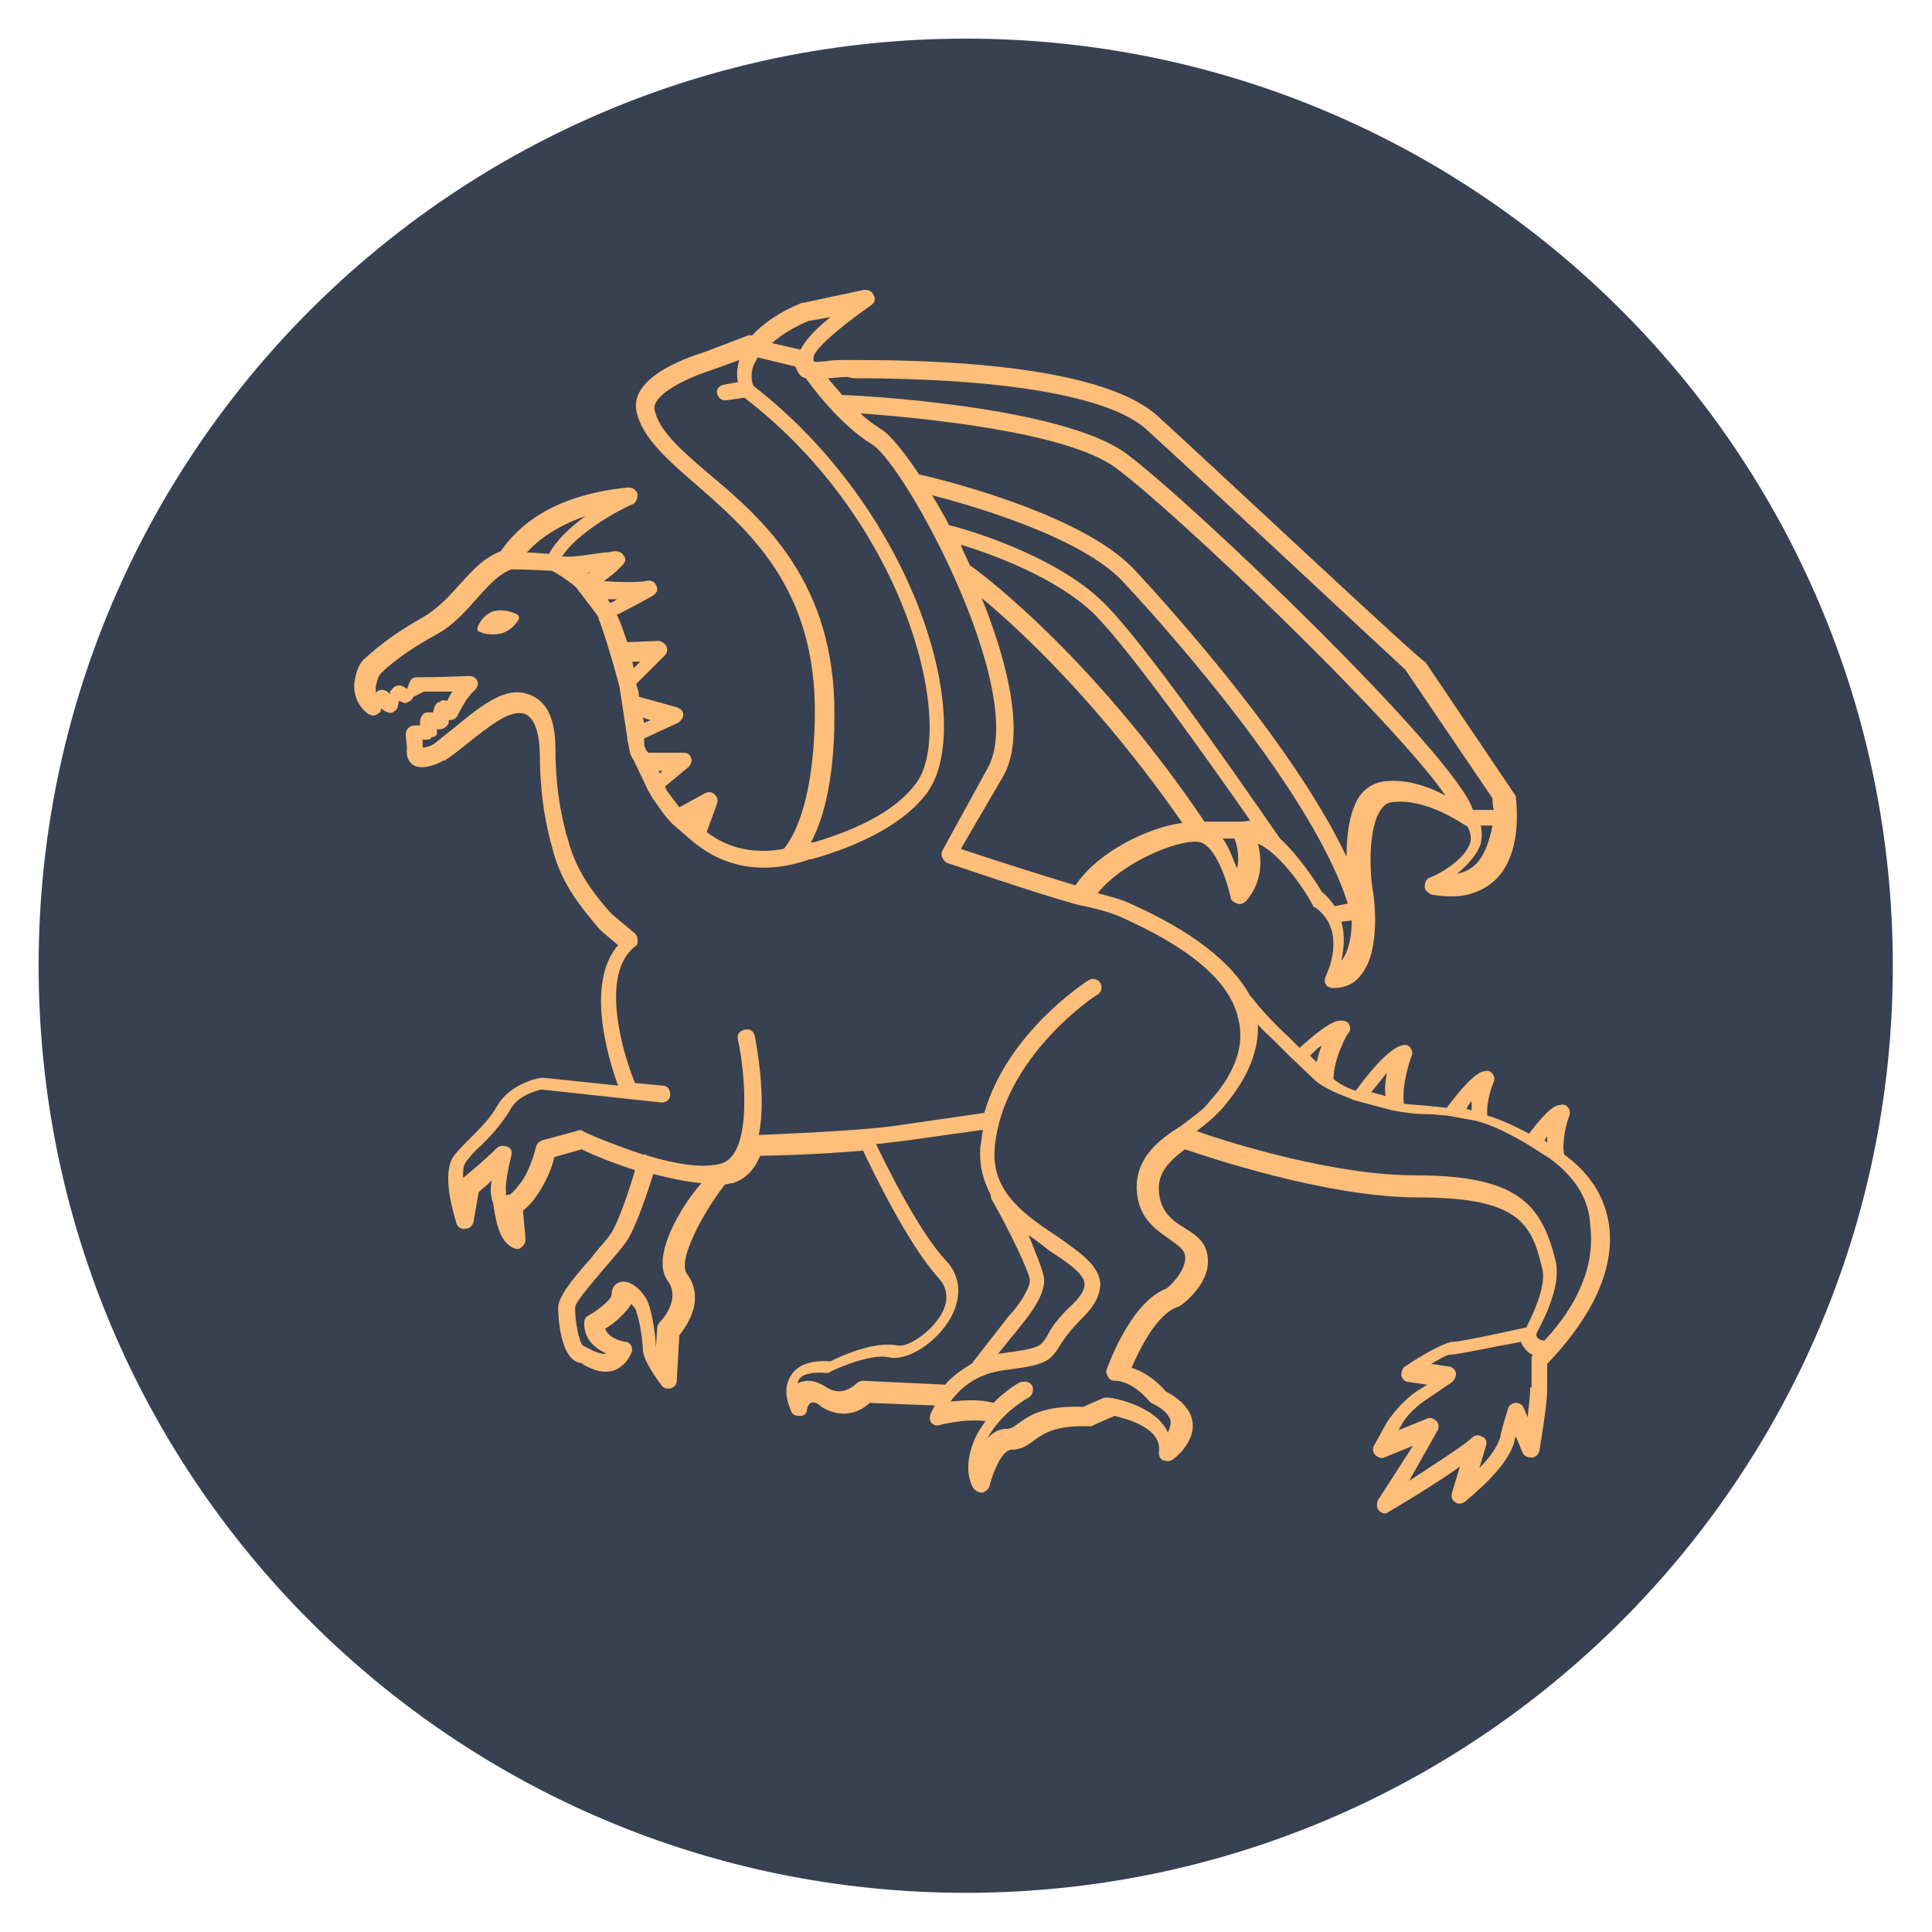 <svg width="1000" height="1000" viewBox="0 0 1000 1000" fill="none" xmlns="http://www.w3.org/2000/svg">
<g clip-path="url(#clip0_4_6)">
<g clip-path="url(#clip1_4_6)">
<g clip-path="url(#clip2_4_6)">
<g clip-path="url(#clip3_4_6)">
<path d="M499.857 979.72C764.878 979.72 979.72 764.878 979.72 499.857C979.72 234.836 764.878 19.994 499.857 19.994C234.836 19.994 19.994 234.836 19.994 499.857C19.994 764.878 234.836 979.72 499.857 979.72Z" fill="#374151"/>
<g clip-path="url(#clip4_4_6)">
<g clip-path="url(#clip5_4_6)">
<path d="M833.207 637.283C831.858 621.803 824.439 608.342 809.6 597.574C808.251 590.843 810.949 580.748 812.298 577.382C812.973 576.036 812.298 574.017 811.624 573.344C810.949 571.998 808.926 571.325 807.577 571.998C805.553 571.998 802.181 572.671 791.389 586.805C783.97 582.767 776.551 579.402 769.806 577.382C769.131 569.306 773.178 559.883 773.178 559.883C773.853 558.537 773.178 556.518 772.504 555.845C771.829 554.499 769.806 553.826 768.457 554.499C767.108 554.499 762.386 555.172 748.897 573.344C746.199 573.344 743.501 572.671 741.477 572.671C736.756 571.998 732.034 571.998 726.639 571.325C725.29 560.556 730.685 546.423 730.685 546.423C731.36 545.076 730.685 543.057 730.011 542.384C729.336 541.038 727.313 540.365 725.964 541.038C721.243 541.711 712.474 549.788 701.683 564.595C697.636 563.249 693.589 561.229 690.216 558.537C690.216 547.769 697.636 534.308 698.31 534.308C698.985 532.962 698.985 531.616 698.31 530.269C697.636 528.923 696.287 528.25 694.263 528.25C692.24 528.25 688.193 528.25 672.68 542.384C671.331 541.038 669.307 539.019 667.284 537C660.539 530.943 651.77 521.52 648.398 516.809C647.724 516.136 647.724 516.136 647.049 515.463C637.606 497.963 616.697 481.81 584.996 467.676C580.949 465.657 575.554 464.311 568.134 462.292C582.298 444.793 613.325 433.351 621.419 436.043C628.838 438.063 634.908 454.889 636.932 464.311C636.932 465.657 638.281 467.003 640.304 467.676C641.653 468.35 643.677 467.677 645.026 466.33C653.794 456.235 653.119 444.12 651.096 436.717C661.213 440.755 674.029 458.254 679.424 468.35C679.424 469.023 680.099 469.696 680.773 469.696C697.636 481.81 686.844 504.021 686.169 505.367C685.495 506.713 685.495 508.059 686.169 509.405C686.844 510.751 688.193 511.424 690.216 511.424C695.612 511.424 701.008 509.405 704.38 504.694C715.172 491.906 711.125 462.965 710.451 460.273C709.102 452.197 707.753 427.967 715.172 418.544C716.521 416.525 718.545 415.179 721.243 415.179C738.105 413.16 756.316 425.948 759.688 427.967C761.037 430.659 761.712 433.351 761.037 436.043C758.339 444.793 745.524 452.196 740.128 454.216C738.105 454.889 737.43 456.908 737.43 458.927C737.43 460.946 739.454 462.292 740.803 462.965C754.967 465.657 765.759 462.965 773.853 455.562C788.691 441.428 784.644 414.506 784.644 413.16C784.644 412.487 784.644 411.814 783.97 411.141L738.105 343.164L737.43 342.491C732.709 339.798 630.861 244.226 599.161 215.285C578.251 196.44 524.967 186.345 443.354 186.345C442.68 186.345 442.005 186.345 441.331 186.345H439.307C434.586 186.345 430.539 186.345 427.166 187.018C425.143 187.018 422.445 187.691 421.096 187.018C421.096 187.018 421.096 186.345 421.096 184.998C421.096 180.96 435.26 168.845 450.773 158.077C452.797 156.731 453.471 154.712 452.122 152.692C451.448 150.673 449.424 150 447.401 150L415.7 156.731H415.026C403.559 161.442 394.791 167.499 389.395 173.557C388.721 173.557 388.046 173.557 387.372 173.557L364.439 182.306C360.392 183.652 325.993 193.748 329.366 212.593C332.064 226.054 344.879 237.496 359.718 250.284C387.372 274.513 422.445 304.127 421.771 370.085C421.096 423.929 406.257 438.063 406.257 438.736L405.583 439.409C390.744 442.101 377.254 439.409 365.788 430.659L371.184 415.852C371.859 413.833 371.184 412.487 369.835 411.141C368.486 409.795 366.463 409.795 365.114 410.468L351.624 417.871C349.6 415.179 347.577 412.487 345.554 409.795C344.879 409.122 344.879 408.449 344.205 407.103L356.345 397.007C357.694 395.661 358.369 393.642 357.694 392.296C357.02 390.277 355.671 389.604 353.647 389.604H335.436C335.436 389.604 335.436 388.93 334.762 388.93C333.413 386.238 333.413 386.238 333.413 383.546C333.413 383.546 333.413 382.873 333.413 382.2L350.949 374.124C352.298 373.45 353.647 371.431 353.647 370.085C353.647 368.066 352.298 366.72 350.275 366.047L330.715 360.663C330.715 357.971 330.04 356.624 329.366 354.605V353.932L344.205 339.125C345.554 337.779 345.554 335.76 344.879 334.414C344.205 333.068 342.181 331.722 340.832 331.722L324.644 332.395C322.621 326.337 321.272 322.299 319.249 318.261C325.993 314.896 336.111 309.511 338.134 308.165C340.158 306.819 340.832 304.8 339.483 302.781C338.809 300.762 336.111 300.089 334.087 300.762C331.389 301.435 320.598 301.435 312.504 300.762C318.574 296.724 322.621 292.012 322.621 292.012C323.97 290.666 323.97 288.647 322.621 287.301C321.947 285.955 319.923 285.282 318.574 285.282C317.225 285.282 315.202 285.955 313.178 285.955C307.108 286.628 296.991 288.647 290.92 287.974C299.014 275.859 319.249 264.418 327.342 261.052C329.366 260.379 330.04 257.687 330.04 255.668C329.366 253.649 327.342 252.303 325.319 252.303C283.501 256.341 266.639 274.513 259.219 285.282C250.451 288.647 244.381 295.378 238.31 302.108C232.914 308.165 226.844 314.896 218.75 319.607C197.166 331.722 189.073 341.144 188.398 341.144C185.7 343.837 184.351 347.875 183.677 351.913C182.328 358.644 185.026 365.374 190.422 369.412C191.771 370.085 193.12 370.758 194.469 370.085C195.818 369.412 197.166 368.739 197.166 367.393V366.72L199.19 368.066C200.539 368.739 201.888 369.412 203.237 368.739C204.586 368.066 205.935 366.72 205.935 365.374L206.609 362.682L207.958 363.355C209.307 364.028 209.982 364.028 211.331 363.355C212.68 362.682 213.354 362.009 214.029 360.663L219.425 357.971C224.146 357.971 229.542 357.971 234.263 357.971C232.914 359.317 232.24 361.336 231.565 362.682H230.891C229.542 362.009 228.193 362.682 227.518 363.355C226.169 363.355 225.495 364.701 224.82 366.047L224.146 368.739H222.122C220.774 368.739 219.425 368.739 218.75 370.085C218.076 370.758 217.401 372.104 217.401 373.45V375.47H214.703C213.354 375.47 212.005 376.143 211.331 376.816C210.656 377.489 209.982 378.835 209.982 380.181L210.656 386.911C209.982 392.296 212.005 394.315 213.354 395.661C218.076 399.026 226.169 395.661 229.542 393.642C229.542 393.642 229.542 393.642 230.216 393.642C234.263 390.95 237.636 388.257 241.008 385.565C254.498 374.797 263.941 367.393 271.36 369.412C278.779 372.104 279.454 385.565 279.454 392.969V394.988C280.128 414.506 282.152 423.929 284.85 435.37L285.524 437.39C289.571 455.562 299.014 467.676 310.48 481.137C310.48 481.137 310.48 481.137 311.155 481.81L319.923 489.214C303.061 508.732 314.527 547.096 319.923 561.902L281.477 557.864C280.803 557.864 280.803 557.864 280.128 557.864C279.454 557.864 263.941 560.556 257.196 572.671C253.823 578.729 248.427 584.113 243.706 588.824C240.334 592.189 236.961 595.555 234.938 598.247C228.193 607.669 234.938 628.534 236.287 633.245C236.961 635.264 238.985 636.61 241.008 635.937C243.032 635.937 244.381 634.591 245.055 632.572L247.753 617.092C249.102 615.746 251.8 613.727 254.498 611.035C253.823 614.4 253.823 617.765 254.498 619.784C254.498 620.457 254.498 621.13 255.172 622.476C256.521 630.553 257.87 642.668 265.964 646.033C267.313 646.706 269.337 646.706 270.011 645.36C271.36 644.687 272.034 642.668 272.034 641.322L270.686 626.515C272.709 625.169 275.407 622.476 278.105 618.438C282.826 611.708 286.199 602.958 286.873 598.92L301.037 594.882C305.084 596.901 315.876 601.612 328.691 605.65C325.993 615.073 320.598 631.226 316.551 637.956C314.527 641.322 309.806 646.033 305.759 651.417C294.967 663.532 288.897 671.608 288.897 676.993C288.897 676.993 288.897 702.568 299.688 705.261C300.363 705.261 301.712 705.934 302.386 706.607C306.433 708.626 311.829 711.318 317.9 709.299C321.272 707.953 324.644 705.261 326.668 700.549C327.342 699.203 327.342 697.857 326.668 696.511C325.993 695.165 324.644 694.492 323.295 694.492C323.295 694.492 315.202 693.146 313.178 687.762C317.9 685.069 323.97 679.685 326.668 674.974C328.017 676.32 329.366 677.666 329.366 679.012C331.389 684.396 332.738 695.165 332.738 698.53C332.738 702.568 337.46 710.645 342.181 716.702C342.856 718.048 344.205 718.722 345.554 718.722C346.228 718.722 346.228 718.722 346.903 718.722C348.926 718.048 350.275 716.702 350.275 714.683L351.624 691.127C357.02 684.396 364.439 671.608 355.671 659.494C350.275 652.763 363.765 627.861 375.231 613.054C376.58 613.054 377.929 612.381 379.278 612.381C386.023 610.362 390.744 604.977 393.442 598.247C398.838 598.247 423.794 597.574 446.727 595.555C451.448 605.65 470.334 644.687 485.847 661.513C490.568 666.897 491.243 672.955 487.196 680.358C481.125 690.454 469.659 697.184 464.938 696.511C452.797 693.819 435.26 701.895 429.864 704.588C419.073 703.915 412.328 706.607 408.955 712.664C404.234 720.741 409.63 730.163 409.63 730.836C410.304 732.182 411.653 732.855 413.677 732.855H414.351C416.375 732.855 417.724 731.509 417.724 729.49C417.724 728.817 418.398 726.798 419.747 726.125C421.096 725.452 423.12 726.125 425.143 728.144C435.935 734.875 445.378 730.836 450.099 726.125L483.823 727.471C483.149 728.817 482.474 730.163 481.8 731.509C481.125 732.855 481.125 734.875 481.8 736.221C483.149 737.567 484.498 738.24 486.521 737.567C486.521 737.567 498.662 734.201 510.128 735.548C508.779 737.567 506.756 740.259 505.407 742.951C496.639 761.123 504.058 771.219 504.732 771.219C505.407 771.892 506.756 772.565 508.105 772.565H508.779C510.128 771.892 511.477 771.219 512.152 769.2C514.175 761.123 518.897 750.355 523.618 750.355C529.014 750.355 532.386 747.662 535.084 745.643C539.806 742.278 545.876 737.567 564.087 738.24C564.762 738.24 565.436 738.24 566.111 737.567L576.902 732.855C582.298 734.201 601.859 738.913 599.835 751.701C599.835 753.72 600.51 755.066 601.858 755.739C603.207 756.412 605.231 756.412 606.58 755.739C607.929 755.066 618.046 746.989 617.372 736.894C616.697 730.163 611.976 724.779 603.207 720.068C601.184 717.375 594.439 710.645 585.671 707.953C590.392 697.184 599.161 679.685 609.952 676.32C610.627 676.32 610.627 675.647 611.301 675.647C611.976 674.974 628.163 663.532 624.791 648.725C623.442 641.995 618.046 638.629 612.65 635.264C605.905 631.226 600.51 626.515 599.835 616.419C599.161 606.996 605.231 600.939 613.325 594.882C623.442 598.247 686.169 619.784 734.058 619.784C785.993 619.784 792.738 633.245 798.134 656.128C800.158 662.859 796.785 673.628 790.04 687.088L780.597 689.108C768.457 691.8 754.967 694.492 752.269 694.492C748.222 694.492 736.081 701.222 727.313 707.28C725.964 707.953 725.29 709.972 725.29 711.991C725.964 714.01 727.313 715.356 729.336 715.356L738.779 716.702L733.383 720.068C727.313 724.106 721.917 730.163 717.87 736.221L711.125 748.335C710.451 749.681 710.451 751.701 711.8 753.047C713.149 754.393 715.172 755.066 716.521 754.393L731.36 748.335L713.149 776.603C712.474 778.622 712.474 780.641 713.823 781.988C714.498 782.661 715.847 783.334 716.521 783.334C717.196 783.334 717.87 783.334 718.545 782.661C719.894 781.988 741.477 769.2 755.641 759.104L751.595 772.565C750.92 774.584 751.595 776.603 752.943 777.276C754.292 778.622 756.316 778.622 758.339 777.276C760.363 775.257 780.597 759.777 783.97 745.643C783.97 744.97 783.97 744.297 784.644 743.624L788.017 751.701C788.691 753.72 790.715 754.393 792.738 754.393C794.762 754.393 796.111 753.047 796.785 751.028C796.785 750.354 800.832 728.144 800.832 718.722V705.934C812.298 693.819 835.231 667.57 833.207 637.283ZM800.832 588.151C800.832 589.497 800.832 590.17 800.832 591.516L799.483 590.17C799.483 590.17 800.158 588.824 800.832 588.151ZM761.712 569.979C761.712 571.325 761.712 572.671 761.712 574.69L759.014 574.017C759.688 572.671 760.363 571.325 761.712 569.979ZM717.87 555.172C717.196 559.21 716.521 563.249 717.196 567.287L709.776 565.268C712.474 561.902 715.847 557.864 717.87 555.172ZM681.448 549.788L678.075 546.423C680.099 544.403 682.122 542.384 684.146 541.038C682.797 544.403 682.122 547.096 681.448 549.788ZM556.668 458.254C538.457 452.87 509.454 443.447 497.313 439.409L518.897 402.391C531.037 382.2 522.269 344.51 508.105 309.511C528.339 326.337 569.483 364.701 611.976 425.948C595.788 427.967 568.809 440.082 556.668 458.254ZM641.653 425.275H623.442C563.413 336.433 502.709 292.685 502.034 292.685C500.685 289.32 498.662 285.955 497.313 281.917C512.826 286.628 546.551 298.743 566.111 317.588C585.671 337.106 628.163 397.68 647.049 424.602C644.351 425.275 643.002 425.275 641.653 425.275ZM640.304 449.504C638.281 444.793 636.257 438.736 632.885 434.024H638.955C640.304 437.39 641.653 443.447 640.304 449.504ZM662.562 434.024C658.515 428.64 597.137 337.779 571.507 312.204C545.202 285.955 494.615 272.494 491.243 271.821C488.545 266.437 485.172 261.052 482.474 256.341C503.383 261.725 559.366 277.878 580.949 300.762C591.067 311.531 677.401 404.41 697.636 467.676L690.891 469.023C688.867 466.33 686.844 463.638 684.146 461.619C681.448 456.908 672.68 443.447 662.562 434.024ZM694.263 497.29C695.612 491.233 696.287 483.83 694.263 477.099L699.659 476.426C699.659 483.83 698.31 492.579 694.263 497.29ZM716.521 404.41C711.8 405.084 707.753 407.103 704.38 411.141C698.31 419.217 696.961 432.678 696.961 443.447C667.284 380.854 595.788 304.127 587.02 294.704C558.691 264.418 479.102 246.245 475.729 245.572C467.636 233.458 460.891 225.381 456.844 222.689C452.797 219.997 448.75 217.305 445.378 213.939C471.683 215.958 551.272 222.689 577.577 242.207C608.603 265.091 721.243 372.777 748.222 411.814C739.454 407.103 727.987 403.064 716.521 404.41ZM764.41 446.812C761.712 449.504 758.339 451.523 754.293 452.196C759.014 448.158 764.41 442.774 766.433 436.717C767.108 433.351 767.108 430.659 766.433 427.294H772.504C771.155 434.024 769.131 441.428 764.41 446.812ZM441.331 195.767C520.246 195.767 574.205 205.19 593.09 222.016C623.442 249.611 720.568 340.471 727.313 346.529L772.504 413.16C772.504 414.506 772.504 416.525 773.178 419.217H762.386C753.618 390.95 616.697 259.706 582.973 234.804C549.249 209.901 442.005 204.517 437.284 204.517C436.609 204.517 436.609 204.517 435.935 204.517C433.237 201.152 430.539 198.459 428.515 195.767C431.213 195.767 434.586 195.094 438.633 195.094L441.331 195.767ZM418.398 166.153L429.864 164.134C423.12 169.518 417.049 175.576 414.351 180.96L399.512 177.595C404.234 173.557 410.304 169.518 418.398 166.153ZM366.463 244.899C352.298 232.785 340.832 222.689 338.809 211.92C337.46 204.517 354.996 195.767 367.812 191.729L382.65 186.345C381.301 191.056 381.301 195.094 381.976 197.786L374.556 199.132C371.859 199.805 370.51 201.825 371.184 203.844C371.859 205.863 373.208 207.209 375.231 207.209H375.905L385.348 205.863C471.008 271.821 494.615 377.489 474.381 405.083C462.914 421.237 439.307 430.659 421.096 436.043C420.422 436.043 420.422 436.043 419.747 436.043C425.143 425.948 431.888 406.43 431.888 370.758C432.562 301.435 394.791 268.456 366.463 244.899ZM341.507 400.372L340.832 399.026H342.856L341.507 400.372ZM333.413 374.124L332.738 371.431L336.785 372.777L333.413 374.124ZM328.017 345.856C328.017 345.183 327.342 343.837 327.342 342.491H331.389L328.017 345.856ZM315.876 312.204C315.202 311.531 315.202 310.858 314.527 310.184C315.876 310.184 317.225 310.184 319.249 310.184C317.9 311.531 316.551 311.531 315.876 312.204ZM303.735 296.724C303.735 296.724 304.41 296.724 305.084 296.051C305.084 296.724 304.41 296.724 303.735 296.724ZM303.061 267.11C295.642 272.494 288.222 279.224 284.175 286.628C280.803 286.628 276.756 285.955 272.709 285.955C278.105 279.898 287.548 272.494 303.061 267.11ZM345.554 662.859C352.973 672.955 341.507 684.396 341.507 684.396C340.832 685.069 340.158 686.415 340.158 687.088L339.483 697.857C339.483 697.184 339.483 697.184 339.483 697.184C339.483 693.819 338.134 681.031 335.436 674.301C333.413 668.916 326.668 662.186 321.272 663.532C318.574 664.205 316.551 666.224 316.551 670.262C316.551 672.282 310.48 677.666 304.41 681.031C303.061 681.704 302.386 683.05 302.386 685.069C302.386 693.146 307.782 697.857 313.853 700.549C311.829 701.222 308.457 699.876 305.759 698.53C304.41 697.857 303.061 697.184 301.712 696.511C299.688 694.492 297.665 684.396 297.665 676.993C297.665 673.628 307.108 663.532 312.504 656.802C317.225 651.417 321.947 646.033 324.644 641.995C329.366 634.591 335.436 616.419 338.134 607.669C346.228 609.689 354.996 611.708 363.09 612.381C352.298 624.495 336.785 650.744 345.554 662.859ZM446.727 714.683C445.378 714.683 444.029 715.356 443.354 716.029C442.68 716.702 435.935 723.433 427.841 718.048C422.445 714.683 418.398 714.01 414.351 715.356C413.677 715.356 413.677 716.029 413.002 716.029C413.002 715.356 413.002 714.683 413.677 714.01C415.026 711.318 420.422 709.972 427.841 710.645C428.515 710.645 429.19 710.645 429.864 709.972C435.26 707.28 451.448 700.549 460.216 702.568C469.659 704.588 484.498 695.165 491.917 682.377C497.988 671.608 497.313 660.84 489.894 652.763C476.404 638.629 459.542 604.977 453.471 592.189C459.542 591.516 465.612 590.843 470.334 590.17L508.779 584.786C508.105 587.478 508.105 590.17 507.43 593.536C506.756 602.958 508.779 611.035 512.826 618.438C512.826 619.111 512.826 620.457 513.501 621.13C522.944 637.956 533.061 658.821 533.061 662.859C533.061 666.897 526.99 676.32 522.269 681.031L503.383 705.261C503.383 705.261 503.383 705.934 502.709 705.934C497.313 709.299 492.592 712.664 489.219 716.702L446.727 714.683ZM532.386 639.302C536.433 641.995 539.806 644.687 543.178 647.379C552.621 653.436 561.389 659.494 561.389 664.878C561.389 667.57 559.366 670.935 555.319 674.974C547.225 682.377 543.853 687.762 541.829 691.8C538.457 697.184 537.782 697.857 518.222 700.549C517.548 700.549 516.873 700.549 516.199 701.222L527.665 687.088C529.688 684.396 540.48 672.282 540.48 662.859C540.48 658.821 536.433 649.398 532.386 639.302ZM588.369 615.746C589.043 630.553 598.486 636.61 605.231 641.322C609.952 644.687 612.65 646.706 613.325 649.398C614.674 656.128 607.254 664.205 603.882 666.897C585.671 673.628 574.205 705.261 572.856 708.626C572.181 709.972 572.856 711.318 573.53 712.664C574.205 714.01 575.554 714.683 576.902 714.683C586.345 714.683 594.439 724.779 594.439 724.779C595.114 725.452 595.114 725.452 595.788 726.125C600.51 728.144 605.905 732.182 605.905 736.221C605.905 738.24 605.231 739.586 604.556 741.605C598.486 727.471 575.553 723.433 574.205 723.433C573.53 723.433 572.181 723.433 571.507 723.433L560.715 728.144C539.806 727.471 532.386 732.855 526.99 736.894C524.293 738.913 522.944 739.586 520.92 739.586C516.199 739.586 512.826 742.278 510.128 745.643C510.128 745.643 510.128 744.97 510.803 744.97C518.222 730.836 532.386 723.433 532.386 723.433C534.41 722.087 535.084 720.068 534.41 717.375C533.061 715.356 531.037 714.683 528.339 715.356C527.665 715.356 520.92 719.395 514.175 726.125C506.756 724.106 498.662 724.779 491.917 725.452C497.988 717.375 506.081 711.318 518.897 709.299C540.48 706.607 543.178 705.261 548.574 696.511C550.597 693.146 553.97 688.435 560.715 681.704C566.785 675.647 569.483 670.262 569.483 664.205C568.809 654.782 558.691 648.052 547.225 639.975C531.037 629.207 512.826 617.092 514.85 594.209C518.897 547.096 567.46 514.789 568.134 514.789C570.158 513.443 570.832 510.751 569.483 508.732C568.134 506.713 565.436 506.04 563.413 507.386C561.389 508.732 521.595 534.308 509.454 576.036L467.636 582.094C446.727 585.459 404.908 586.805 392.768 587.478C396.815 567.287 391.419 541.038 390.744 536.327C390.07 533.635 388.046 532.289 385.348 532.962C382.65 533.635 381.301 535.654 381.976 538.346C385.348 553.153 390.07 597.574 373.207 602.285C363.09 604.977 348.926 602.285 335.436 598.247C334.762 598.247 334.762 597.574 334.087 597.574C333.413 597.574 333.413 597.574 332.738 597.574C316.551 592.189 302.386 586.132 301.712 585.459C301.037 584.786 299.688 584.786 298.339 585.459L280.803 590.17C279.454 590.843 278.105 591.516 277.43 593.536C277.43 593.536 274.732 605.65 269.337 612.381C265.964 617.092 263.941 618.438 263.266 618.438C262.592 618.438 261.917 618.438 261.917 619.111C261.917 618.438 261.917 617.765 261.917 617.092C261.243 613.727 263.266 603.631 264.615 598.247C265.29 596.228 264.615 594.209 262.592 593.536C260.568 592.862 258.545 592.862 257.196 594.209C249.776 601.612 239.659 609.689 239.659 609.689C239.659 606.323 239.659 603.631 241.008 601.612C243.032 598.92 245.73 595.555 249.102 592.862C254.498 587.478 259.894 581.421 263.941 574.69C267.988 566.614 278.105 564.595 280.128 563.922L342.181 570.652C344.879 570.652 346.903 569.306 346.903 566.614C346.903 563.922 345.554 561.902 342.856 561.902L328.691 560.556C321.947 544.403 310.48 504.021 328.691 489.887C330.04 489.214 330.04 487.868 330.04 486.522C330.04 485.176 329.366 483.83 328.691 483.156L316.551 473.061C305.759 460.946 297.665 449.504 293.618 433.351L292.944 431.332C290.246 419.89 288.222 411.141 287.548 392.969V390.95C287.548 381.527 287.548 364.028 273.383 359.317C261.917 355.278 250.451 364.028 234.938 376.816C231.565 379.508 228.193 382.2 224.82 384.892C222.797 386.238 220.774 386.911 218.75 386.911V386.238C218.75 385.565 218.75 385.565 218.75 384.892V382.873H220.099C221.448 382.873 222.797 382.873 223.471 381.527C225.495 381.527 226.169 380.181 226.169 379.508V377.489H227.518C229.542 377.489 231.565 376.143 232.24 374.124V372.777C234.263 372.777 236.287 372.104 236.961 370.085C238.31 367.393 241.683 360.663 245.73 357.297C247.078 355.951 247.753 353.932 247.078 352.586C246.404 350.567 244.381 349.894 243.032 349.894C243.032 349.894 226.844 350.567 216.052 350.567C214.029 350.567 212.68 351.24 212.005 353.259L210.656 356.624L208.633 355.278C207.284 354.605 205.935 354.605 204.586 355.278C203.237 355.951 202.562 357.297 201.888 357.971V359.317L200.539 357.971C199.19 357.297 197.841 356.624 196.492 357.297C195.818 357.297 195.143 357.971 194.469 358.644C194.469 357.297 194.469 355.951 194.469 355.278C195.143 352.586 195.818 349.894 197.166 348.548C197.166 348.548 205.26 339.798 224.82 329.03C234.938 323.645 241.008 316.242 247.078 309.511C253.149 302.781 257.87 297.397 264.615 294.704C273.383 294.704 282.826 295.378 284.85 295.378H285.524C286.199 295.378 286.199 296.051 286.873 296.051C291.595 298.743 296.991 302.781 298.339 304.127C299.014 305.473 301.037 307.492 304.41 312.204C306.433 314.896 309.131 318.261 309.806 319.607C309.806 319.607 309.806 319.607 309.806 320.28C311.155 322.972 316.551 339.798 320.598 355.278L324.644 381.527C324.644 383.546 325.319 384.892 325.319 385.565C325.993 389.604 325.993 390.277 328.017 393.642C328.691 394.315 328.691 395.661 329.366 396.334L335.436 409.122C336.785 411.141 337.46 413.16 338.809 414.506C341.507 418.544 344.205 422.583 348.251 426.621L358.369 435.37C375.231 449.504 396.14 452.87 419.073 444.793H419.747C439.307 439.409 466.287 428.64 479.776 410.468C505.407 375.47 475.055 265.764 390.07 199.805C389.395 198.459 388.046 194.421 390.07 189.037C390.744 187.691 391.419 186.345 392.093 184.998L411.653 189.71C412.328 191.056 413.002 193.075 414.351 194.421C415.026 195.094 416.375 195.767 417.049 195.767C419.073 198.459 433.911 219.324 451.448 230.092C468.31 240.188 533.735 359.99 510.803 398.353L487.87 440.082C487.196 441.428 487.196 442.774 487.87 444.12C488.545 445.466 489.219 446.139 490.568 446.812C491.243 446.812 535.759 462.292 558.017 468.35C568.134 470.369 574.879 472.388 579.6 474.407C616.023 490.56 636.932 508.059 640.979 527.577C645.7 546.423 632.885 562.576 626.14 569.979C622.768 574.69 617.372 578.056 611.301 582.767C600.51 589.497 587.694 598.92 588.369 615.746ZM792.064 718.048C792.064 721.414 791.389 727.471 790.715 733.528L788.691 728.817C788.017 726.798 785.993 726.125 784.644 726.125C782.621 726.125 781.272 727.471 780.597 728.817C780.597 729.49 777.9 736.894 776.551 743.624C775.202 749.008 770.48 755.066 765.759 759.777L769.131 748.335C769.806 746.316 769.131 744.297 767.108 743.624C765.084 742.278 763.061 742.951 761.712 744.297C757.665 748.335 741.477 758.431 729.336 766.508L744.175 740.259C744.85 738.913 744.85 736.894 743.501 735.548C742.152 734.201 740.128 733.528 738.779 734.201L723.941 740.259L724.615 738.913C727.313 733.528 732.034 728.817 736.756 725.452L751.595 715.356C752.944 714.01 753.618 712.664 753.618 710.645C752.943 708.626 751.595 707.28 749.571 707.28L740.803 705.934C745.524 703.242 748.897 701.222 750.246 701.222C754.292 701.222 775.876 696.511 780.597 695.838L787.342 694.492C787.342 695.165 788.017 696.511 788.691 697.184C790.04 699.203 791.389 700.549 793.413 701.222C792.738 701.895 792.738 702.568 792.738 703.915V718.048H792.064ZM799.483 693.819C797.46 693.819 796.111 693.146 795.436 691.8C794.762 691.127 795.436 690.454 795.436 689.781C804.205 673.628 807.577 660.84 804.879 651.417C797.46 622.476 784.644 608.342 732.034 608.342C691.565 608.342 638.281 592.189 619.395 585.459C624.791 581.421 629.512 577.382 633.559 572.671C639.63 565.268 651.771 549.788 651.096 530.269C653.794 533.635 657.166 536.327 659.864 539.019C663.237 542.384 666.609 545.749 667.958 547.096L681.448 559.883C686.844 563.922 692.24 565.941 698.985 568.633L700.334 569.306L720.568 574.69C727.313 576.036 733.383 576.709 739.454 576.709C742.826 576.709 746.199 577.382 748.897 577.382L763.735 580.075C771.829 582.094 779.923 586.132 789.366 591.516L802.181 599.593C814.996 609.015 822.416 620.457 823.09 633.918C825.788 655.455 816.345 675.647 799.483 693.819Z" fill="#FFBE79"/>
<path d="M255.847 316.242C249.102 318.261 247.079 324.991 247.079 324.991C247.079 325.664 247.079 327.01 248.428 327.01C251.126 328.356 253.149 328.356 255.847 328.356C264.615 328.356 268.662 320.28 268.662 320.28C268.662 319.607 268.662 318.934 267.988 318.261C267.988 318.261 262.592 314.896 255.847 316.242Z" fill="#FFBE79"/>
</g>
</g>
</g>
</g>
</g>
</g>
<defs>
<clipPath id="clip0_4_6">
<rect width="1000" height="1000" fill="white"/>
</clipPath>
<clipPath id="clip1_4_6">
<rect width="1000" height="1000" fill="white" transform="translate(-0.142 -0.142)"/>
</clipPath>
<clipPath id="clip2_4_6">
<rect width="999.714" height="999.714" fill="white"/>
</clipPath>
<clipPath id="clip3_4_6">
<rect width="999.714" height="999.714" fill="white"/>
</clipPath>
<clipPath id="clip4_4_6">
<rect width="650" height="633.333" fill="white" transform="translate(183.333 150)"/>
</clipPath>
<clipPath id="clip5_4_6">
<rect width="650" height="633.333" fill="white" transform="translate(183.333 150)"/>
</clipPath>
</defs>
</svg>
